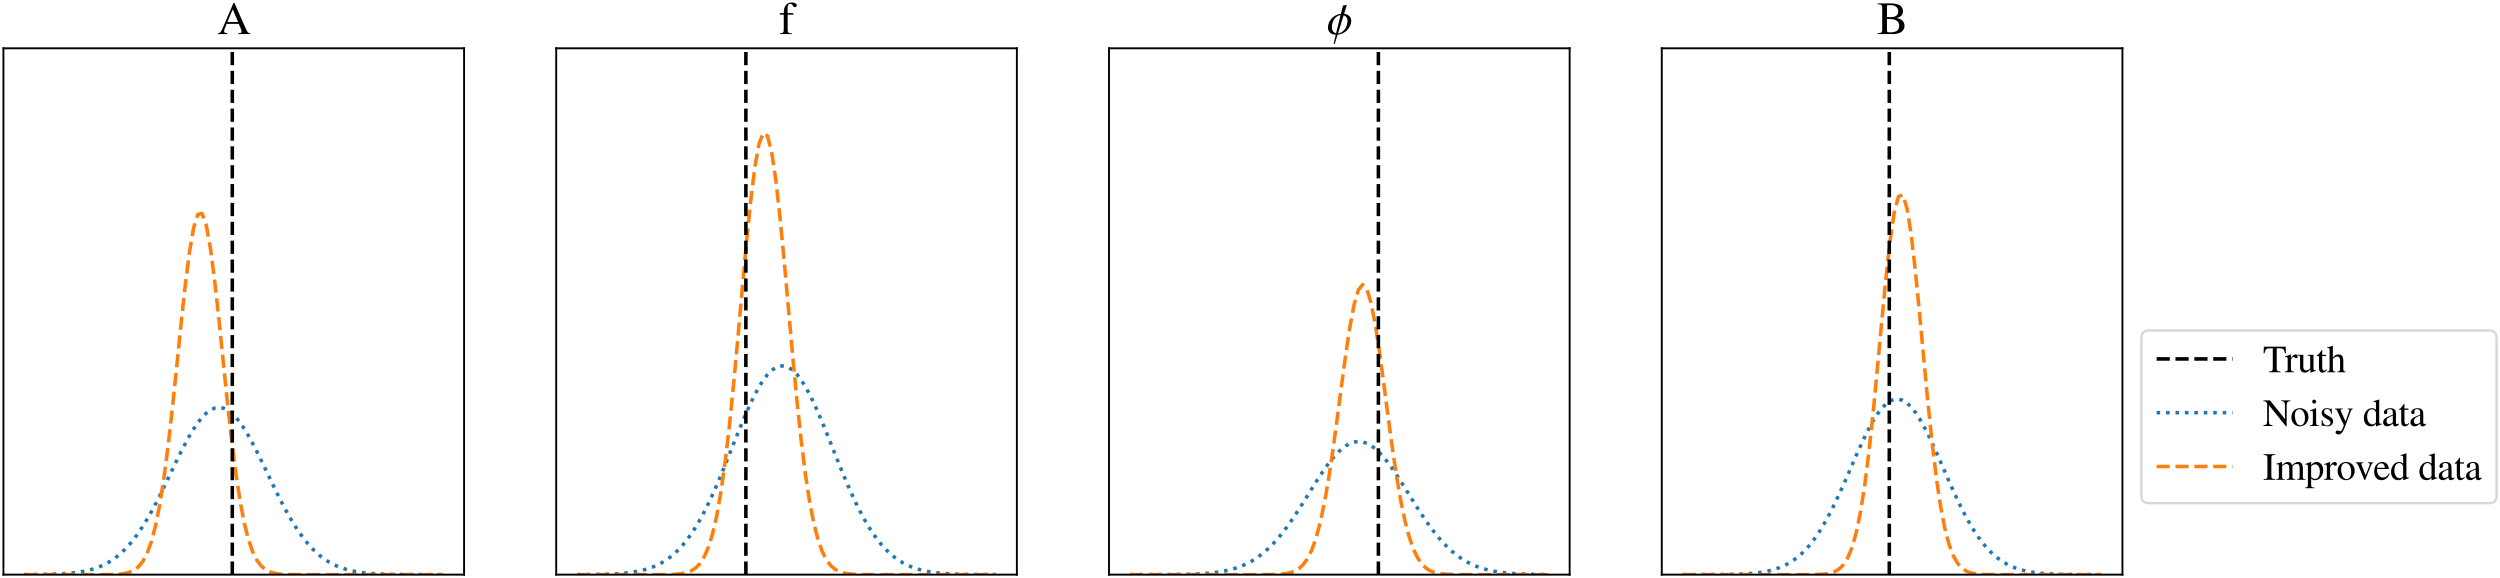 <?xml version="1.0" encoding="utf-8" standalone="no"?>
<!DOCTYPE svg PUBLIC "-//W3C//DTD SVG 1.1//EN"
  "http://www.w3.org/Graphics/SVG/1.1/DTD/svg11.dtd">
<svg xmlns:xlink="http://www.w3.org/1999/xlink" width="1053.319pt" height="243.552pt" viewBox="0 0 1053.319 243.552" xmlns="http://www.w3.org/2000/svg" version="1.1">
 <defs>
  <style type="text/css">*{stroke-linejoin: round; stroke-linecap: butt}</style>
 </defs>
 <g id="figure_1">
  <g id="patch_1">
   <path d="M 0 243.552 
L 1053.319 243.552 
L 1053.319 0 
L 0 0 
z
" style="fill: #ffffff"/>
  </g>
  <g id="axes_1">
   <g id="patch_2">
    <path d="M 1.44 242.112 
L 195.527 242.112 
L 195.527 20.352 
L 1.44 20.352 
z
" style="fill: #ffffff"/>
   </g>
   <g id="matplotlib.axis_1">
    <g id="xtick_1">
     <g id="line2d_1"/>
    </g>
    <g id="xtick_2">
     <g id="line2d_2"/>
    </g>
    <g id="xtick_3">
     <g id="line2d_3"/>
    </g>
   </g>
   <g id="matplotlib.axis_2">
    <g id="ytick_1">
     <g id="line2d_4"/>
    </g>
    <g id="ytick_2">
     <g id="line2d_5"/>
    </g>
    <g id="ytick_3">
     <g id="line2d_6"/>
    </g>
    <g id="ytick_4">
     <g id="line2d_7"/>
    </g>
   </g>
   <g id="line2d_8">
    <path d="M 10.262 242.09 
L 12.044 242.081 
L 13.827 242.069 
L 15.609 242.052 
L 17.391 242.029 
L 19.173 241.998 
L 20.956 241.957 
L 22.738 241.902 
L 24.52 241.831 
L 26.302 241.738 
L 28.085 241.617 
L 29.867 241.463 
L 31.649 241.267 
L 33.431 241.02 
L 35.214 240.712 
L 36.996 240.331 
L 38.778 239.863 
L 40.56 239.293 
L 42.343 238.607 
L 44.125 237.786 
L 45.907 236.814 
L 47.689 235.673 
L 49.472 234.345 
L 51.254 232.815 
L 53.036 231.069 
L 54.818 229.094 
L 56.601 226.884 
L 58.383 224.433 
L 60.165 221.744 
L 61.947 218.826 
L 63.73 215.692 
L 65.512 212.364 
L 67.294 208.872 
L 69.076 205.254 
L 70.859 201.552 
L 72.641 197.819 
L 74.423 194.111 
L 76.205 190.488 
L 77.988 187.016 
L 79.77 183.757 
L 81.552 180.776 
L 83.334 178.134 
L 85.117 175.887 
L 86.899 174.083 
L 88.681 172.762 
L 90.463 171.954 
L 92.246 171.677 
L 94.028 171.937 
L 95.81 172.729 
L 97.592 174.035 
L 99.375 175.825 
L 101.157 178.059 
L 102.939 180.69 
L 104.721 183.661 
L 106.504 186.912 
L 108.286 190.38 
L 110.068 193.998 
L 111.85 197.705 
L 113.633 201.438 
L 115.415 205.141 
L 117.197 208.763 
L 118.979 212.259 
L 120.762 215.592 
L 122.544 218.733 
L 124.326 221.659 
L 126.108 224.354 
L 127.891 226.812 
L 129.673 229.03 
L 131.455 231.012 
L 133.237 232.765 
L 135.02 234.301 
L 136.802 235.635 
L 138.584 236.782 
L 140.366 237.759 
L 142.149 238.584 
L 143.931 239.274 
L 145.713 239.847 
L 147.495 240.318 
L 149.278 240.701 
L 151.06 241.012 
L 152.842 241.26 
L 154.624 241.457 
L 156.407 241.613 
L 158.189 241.734 
L 159.971 241.828 
L 161.753 241.9 
L 163.536 241.955 
L 165.318 241.997 
L 167.1 242.028 
L 168.882 242.051 
L 170.665 242.068 
L 172.447 242.081 
L 174.229 242.09 
L 176.011 242.096 
L 177.794 242.101 
L 179.576 242.104 
L 181.358 242.107 
L 183.14 242.108 
L 184.923 242.109 
L 186.705 242.11 
" clip-path="url(#p9876e00083)" style="fill: none; stroke-dasharray: 1.5,2.475; stroke-dashoffset: 0; stroke: #1f77b4; stroke-width: 1.5"/>
   </g>
   <g id="line2d_9">
    <path d="M 10.262 242.112 
L 12.044 242.112 
L 13.827 242.112 
L 15.609 242.112 
L 17.391 242.112 
L 19.173 242.112 
L 20.956 242.112 
L 22.738 242.112 
L 24.52 242.112 
L 26.302 242.112 
L 28.085 242.112 
L 29.867 242.112 
L 31.649 242.112 
L 33.431 242.111 
L 35.214 242.111 
L 36.996 242.111 
L 38.778 242.11 
L 40.56 242.109 
L 42.343 242.105 
L 44.125 242.095 
L 45.907 242.076 
L 47.689 242.035 
L 49.472 241.955 
L 51.254 241.801 
L 53.036 241.517 
L 54.818 241.014 
L 56.601 240.156 
L 58.383 238.75 
L 60.165 236.538 
L 61.947 233.197 
L 63.73 228.355 
L 65.512 221.634 
L 67.294 212.703 
L 69.076 201.368 
L 70.859 187.655 
L 72.641 171.895 
L 74.423 154.769 
L 76.205 137.299 
L 77.988 120.773 
L 79.77 106.597 
L 81.552 96.106 
L 83.334 90.352 
L 85.117 89.937 
L 86.899 94.905 
L 88.681 104.736 
L 90.463 118.433 
L 92.246 134.693 
L 94.028 152.107 
L 95.81 169.359 
L 97.592 185.38 
L 99.375 199.433 
L 101.157 211.138 
L 102.939 220.426 
L 104.721 227.464 
L 106.504 232.567 
L 108.286 236.112 
L 110.068 238.473 
L 111.85 239.983 
L 113.633 240.91 
L 115.415 241.457 
L 117.197 241.768 
L 118.979 241.937 
L 120.762 242.026 
L 122.544 242.071 
L 124.326 242.093 
L 126.108 242.104 
L 127.891 242.108 
L 129.673 242.11 
L 131.455 242.111 
L 133.237 242.111 
L 135.02 242.111 
L 136.802 242.112 
L 138.584 242.112 
L 140.366 242.112 
L 142.149 242.112 
L 143.931 242.112 
L 145.713 242.112 
L 147.495 242.112 
L 149.278 242.112 
L 151.06 242.112 
L 152.842 242.112 
L 154.624 242.112 
L 156.407 242.112 
L 158.189 242.112 
L 159.971 242.112 
L 161.753 242.112 
L 163.536 242.112 
L 165.318 242.112 
L 167.1 242.112 
L 168.882 242.112 
L 170.665 242.112 
L 172.447 242.112 
L 174.229 242.112 
L 176.011 242.112 
L 177.794 242.112 
L 179.576 242.112 
L 181.358 242.112 
L 183.14 242.112 
L 184.923 242.112 
L 186.705 242.112 
" clip-path="url(#p9876e00083)" style="fill: none; stroke-dasharray: 5.55,2.4; stroke-dashoffset: 0; stroke: #ff7f0e; stroke-width: 1.5"/>
   </g>
   <g id="line2d_10">
    <path d="M 10.262 242.112 
L 12.044 242.112 
L 13.827 242.112 
L 15.609 242.112 
L 17.391 242.112 
L 19.173 242.112 
L 20.956 242.112 
L 22.738 242.112 
L 24.52 242.112 
L 26.302 242.112 
L 28.085 242.112 
L 29.867 242.112 
L 31.649 242.112 
L 33.431 242.112 
L 35.214 242.112 
L 36.996 242.112 
L 38.778 242.112 
L 40.56 242.112 
L 42.343 242.112 
L 44.125 242.112 
L 45.907 242.112 
L 47.689 242.112 
L 49.472 242.112 
L 51.254 242.112 
L 53.036 242.112 
L 54.818 242.112 
L 56.601 242.111 
L 58.383 242.111 
L 60.165 242.109 
L 61.947 242.104 
L 63.73 242.087 
L 65.512 242.038 
L 67.294 241.908 
L 69.076 241.589 
L 70.859 240.858 
L 72.641 239.304 
L 74.423 236.242 
L 76.205 230.658 
L 77.988 221.251 
L 79.77 206.648 
L 81.552 185.839 
L 83.334 158.768 
L 85.117 126.896 
L 86.899 93.446 
L 88.681 63.061 
L 90.463 40.83 
L 92.246 30.912 
L 94.028 35.265 
L 95.81 53.023 
L 97.592 80.77 
L 99.375 113.616 
L 101.157 146.591 
L 102.939 175.834 
L 104.721 199.188 
L 106.504 216.164 
L 108.286 227.471 
L 110.068 234.401 
L 111.85 238.321 
L 113.633 240.373 
L 115.415 241.367 
L 117.197 241.814 
L 118.979 242 
L 120.762 242.073 
L 122.544 242.099 
L 124.326 242.108 
L 126.108 242.11 
L 127.891 242.111 
L 129.673 242.111 
L 131.455 242.112 
L 133.237 242.112 
L 135.02 242.112 
L 136.802 242.112 
L 138.584 242.112 
L 140.366 242.112 
L 142.149 242.112 
L 143.931 242.112 
L 145.713 242.112 
L 147.495 242.112 
L 149.278 242.112 
L 151.06 242.112 
L 152.842 242.112 
L 154.624 242.112 
L 156.407 242.112 
L 158.189 242.112 
L 159.971 242.112 
L 161.753 242.112 
L 163.536 242.112 
L 165.318 242.112 
L 167.1 242.112 
L 168.882 242.112 
L 170.665 242.112 
L 172.447 242.112 
L 174.229 242.112 
L 176.011 242.112 
L 177.794 242.112 
L 179.576 242.112 
L 181.358 242.112 
L 183.14 242.112 
L 184.923 242.112 
L 186.705 242.112 
" clip-path="url(#p9876e00083)" style="fill: none"/>
   </g>
   <g id="line2d_11">
    <path d="M 97.87 242.112 
L 97.87 20.352 
" clip-path="url(#p9876e00083)" style="fill: none; stroke-dasharray: 5.55,2.4; stroke-dashoffset: 0; stroke: #000000; stroke-width: 1.5"/>
   </g>
   <g id="patch_3">
    <path d="M 1.44 242.112 
L 1.44 20.352 
" style="fill: none; stroke: #000000; stroke-width: 0.8; stroke-linejoin: miter; stroke-linecap: square"/>
   </g>
   <g id="patch_4">
    <path d="M 195.527 242.112 
L 195.527 20.352 
" style="fill: none; stroke: #000000; stroke-width: 0.8; stroke-linejoin: miter; stroke-linecap: square"/>
   </g>
   <g id="patch_5">
    <path d="M 1.44 242.112 
L 195.527 242.112 
" style="fill: none; stroke: #000000; stroke-width: 0.8; stroke-linejoin: miter; stroke-linecap: square"/>
   </g>
   <g id="patch_6">
    <path d="M 1.44 20.352 
L 195.527 20.352 
" style="fill: none; stroke: #000000; stroke-width: 0.8; stroke-linejoin: miter; stroke-linecap: square"/>
   </g>
   <g id="text_1">
    <!-- A -->
    <g transform="translate(91.578 14.352) scale(0.192 -0.192)">
     <defs>
      <path id="NimbusRomNo9L-Regu-41" d="M 4518 121 
C 4230 141 4166 205 3942 686 
L 2349 4288 
L 2221 4288 
L 890 1187 
C 480 238 403 134 96 121 
L 96 0 
L 1363 0 
L 1363 121 
C 1056 121 928 205 928 387 
C 928 465 947 556 979 641 
L 1274 1401 
L 2950 1401 
L 3213 777 
C 3290 602 3334 433 3334 342 
C 3334 179 3226 128 2886 121 
L 2886 0 
L 4518 0 
L 4518 121 
z
M 1382 1664 
L 2118 3392 
L 2861 1664 
L 1382 1664 
z
" transform="scale(0.016)"/>
     </defs>
     <use xlink:href="#NimbusRomNo9L-Regu-41" transform="scale(0.996)"/>
    </g>
   </g>
  </g>
  <g id="axes_2">
   <g id="patch_7">
    <path d="M 234.344 242.112 
L 428.431 242.112 
L 428.431 20.352 
L 234.344 20.352 
z
" style="fill: #ffffff"/>
   </g>
   <g id="matplotlib.axis_3">
    <g id="xtick_4">
     <g id="line2d_12"/>
    </g>
    <g id="xtick_5">
     <g id="line2d_13"/>
    </g>
   </g>
   <g id="matplotlib.axis_4">
    <g id="ytick_5">
     <g id="line2d_14"/>
    </g>
    <g id="ytick_6">
     <g id="line2d_15"/>
    </g>
    <g id="ytick_7">
     <g id="line2d_16"/>
    </g>
    <g id="ytick_8">
     <g id="line2d_17"/>
    </g>
    <g id="ytick_9">
     <g id="line2d_18"/>
    </g>
   </g>
   <g id="line2d_19">
    <path d="M 243.166 242.09 
L 244.949 242.081 
L 246.731 242.069 
L 248.513 242.053 
L 250.295 242.031 
L 252.078 242.001 
L 253.86 241.962 
L 255.642 241.91 
L 257.424 241.842 
L 259.207 241.755 
L 260.989 241.641 
L 262.771 241.497 
L 264.553 241.313 
L 266.336 241.082 
L 268.118 240.794 
L 269.9 240.436 
L 271.682 239.996 
L 273.465 239.46 
L 275.247 238.811 
L 277.029 238.032 
L 278.811 237.105 
L 280.594 236.011 
L 282.376 234.73 
L 284.158 233.242 
L 285.94 231.53 
L 287.723 229.576 
L 289.505 227.366 
L 291.287 224.888 
L 293.069 222.135 
L 294.852 219.106 
L 296.634 215.804 
L 298.416 212.239 
L 300.198 208.43 
L 301.981 204.402 
L 303.763 200.19 
L 305.545 195.836 
L 307.327 191.389 
L 309.11 186.905 
L 310.892 182.449 
L 312.674 178.086 
L 314.456 173.888 
L 316.239 169.926 
L 318.021 166.272 
L 319.803 162.993 
L 321.585 160.154 
L 323.368 157.81 
L 325.15 156.01 
L 326.932 154.79 
L 328.714 154.176 
L 330.497 154.181 
L 332.279 154.805 
L 334.061 156.034 
L 335.843 157.843 
L 337.626 160.195 
L 339.408 163.042 
L 341.19 166.327 
L 342.972 169.987 
L 344.755 173.953 
L 346.537 178.154 
L 348.319 182.519 
L 350.101 186.977 
L 351.884 191.46 
L 353.666 195.906 
L 355.448 200.258 
L 357.23 204.468 
L 359.013 208.492 
L 360.795 212.297 
L 362.577 215.858 
L 364.359 219.156 
L 366.142 222.181 
L 367.924 224.93 
L 369.706 227.403 
L 371.488 229.609 
L 373.271 231.559 
L 375.053 233.268 
L 376.835 234.752 
L 378.617 236.03 
L 380.4 237.121 
L 382.182 238.046 
L 383.964 238.822 
L 385.746 239.469 
L 387.529 240.004 
L 389.311 240.442 
L 391.093 240.799 
L 392.875 241.086 
L 394.658 241.316 
L 396.44 241.499 
L 398.222 241.643 
L 400.004 241.756 
L 401.787 241.844 
L 403.569 241.911 
L 405.351 241.963 
L 407.133 242.002 
L 408.916 242.031 
L 410.698 242.053 
L 412.48 242.069 
L 414.262 242.081 
L 416.045 242.09 
L 417.827 242.096 
L 419.609 242.101 
" clip-path="url(#p7fdda9a8d9)" style="fill: none; stroke-dasharray: 1.5,2.475; stroke-dashoffset: 0; stroke: #1f77b4; stroke-width: 1.5"/>
   </g>
   <g id="line2d_20">
    <path d="M 243.166 242.112 
L 244.949 242.112 
L 246.731 242.112 
L 248.513 242.112 
L 250.295 242.112 
L 252.078 242.112 
L 253.86 242.112 
L 255.642 242.112 
L 257.424 242.112 
L 259.207 242.112 
L 260.989 242.112 
L 262.771 242.112 
L 264.553 242.112 
L 266.336 242.112 
L 268.118 242.111 
L 269.9 242.111 
L 271.682 242.111 
L 273.465 242.11 
L 275.247 242.108 
L 277.029 242.104 
L 278.811 242.095 
L 280.594 242.077 
L 282.376 242.04 
L 284.158 241.968 
L 285.94 241.835 
L 287.723 241.594 
L 289.505 241.174 
L 291.287 240.465 
L 293.069 239.31 
L 294.852 237.494 
L 296.634 234.738 
L 298.416 230.704 
L 300.198 225.013 
L 301.981 217.282 
L 303.763 207.178 
L 305.545 194.496 
L 307.327 179.231 
L 309.11 161.66 
L 310.892 142.386 
L 312.674 122.347 
L 314.456 102.763 
L 316.239 85.029 
L 318.021 70.556 
L 319.803 60.587 
L 321.585 56.024 
L 323.368 57.29 
L 325.15 64.268 
L 326.932 76.314 
L 328.714 92.361 
L 330.497 111.069 
L 332.279 131.014 
L 334.061 150.857 
L 335.843 169.492 
L 337.626 186.123 
L 339.408 200.289 
L 341.19 211.845 
L 342.972 220.89 
L 344.755 227.696 
L 346.537 232.624 
L 348.319 236.062 
L 350.101 238.375 
L 351.884 239.875 
L 353.666 240.815 
L 355.448 241.383 
L 357.23 241.715 
L 359.013 241.902 
L 360.795 242.005 
L 362.577 242.059 
L 364.359 242.086 
L 366.142 242.1 
L 367.924 242.106 
L 369.706 242.109 
L 371.488 242.111 
L 373.271 242.111 
L 375.053 242.111 
L 376.835 242.111 
L 378.617 242.112 
L 380.4 242.112 
L 382.182 242.112 
L 383.964 242.112 
L 385.746 242.112 
L 387.529 242.112 
L 389.311 242.112 
L 391.093 242.112 
L 392.875 242.112 
L 394.658 242.112 
L 396.44 242.112 
L 398.222 242.112 
L 400.004 242.112 
L 401.787 242.112 
L 403.569 242.112 
L 405.351 242.112 
L 407.133 242.112 
L 408.916 242.112 
L 410.698 242.112 
L 412.48 242.112 
L 414.262 242.112 
L 416.045 242.112 
L 417.827 242.112 
L 419.609 242.112 
" clip-path="url(#p7fdda9a8d9)" style="fill: none; stroke-dasharray: 5.55,2.4; stroke-dashoffset: 0; stroke: #ff7f0e; stroke-width: 1.5"/>
   </g>
   <g id="line2d_21">
    <path d="M 243.166 242.112 
L 244.949 242.112 
L 246.731 242.112 
L 248.513 242.112 
L 250.295 242.112 
L 252.078 242.112 
L 253.86 242.112 
L 255.642 242.112 
L 257.424 242.112 
L 259.207 242.112 
L 260.989 242.112 
L 262.771 242.112 
L 264.553 242.112 
L 266.336 242.112 
L 268.118 242.111 
L 269.9 242.111 
L 271.682 242.111 
L 273.465 242.11 
L 275.247 242.107 
L 277.029 242.1 
L 278.811 242.085 
L 280.594 242.05 
L 282.376 241.975 
L 284.158 241.822 
L 285.94 241.521 
L 287.723 240.957 
L 289.505 239.942 
L 291.287 238.198 
L 293.069 235.334 
L 294.852 230.84 
L 296.634 224.115 
L 298.416 214.523 
L 300.198 201.503 
L 301.981 184.722 
L 303.763 164.239 
L 305.545 140.655 
L 307.327 115.198 
L 309.11 89.681 
L 310.892 66.33 
L 312.674 47.482 
L 314.456 35.201 
L 316.239 30.912 
L 318.021 35.126 
L 319.803 47.341 
L 321.585 66.139 
L 323.368 89.46 
L 325.15 114.969 
L 326.932 140.435 
L 328.714 164.041 
L 330.497 184.556 
L 332.279 201.371 
L 334.061 214.423 
L 335.843 224.043 
L 337.626 230.791 
L 339.408 235.302 
L 341.19 238.178 
L 342.972 239.93 
L 344.755 240.95 
L 346.537 241.518 
L 348.319 241.82 
L 350.101 241.974 
L 351.884 242.049 
L 353.666 242.085 
L 355.448 242.1 
L 357.23 242.107 
L 359.013 242.11 
L 360.795 242.111 
L 362.577 242.111 
L 364.359 242.111 
L 366.142 242.112 
L 367.924 242.112 
L 369.706 242.112 
L 371.488 242.112 
L 373.271 242.112 
L 375.053 242.112 
L 376.835 242.112 
L 378.617 242.112 
L 380.4 242.112 
L 382.182 242.112 
L 383.964 242.112 
L 385.746 242.112 
L 387.529 242.112 
L 389.311 242.112 
L 391.093 242.112 
L 392.875 242.112 
L 394.658 242.112 
L 396.44 242.112 
L 398.222 242.112 
L 400.004 242.112 
L 401.787 242.112 
L 403.569 242.112 
L 405.351 242.112 
L 407.133 242.112 
L 408.916 242.112 
L 410.698 242.112 
L 412.48 242.112 
L 414.262 242.112 
L 416.045 242.112 
L 417.827 242.112 
L 419.609 242.112 
" clip-path="url(#p7fdda9a8d9)" style="fill: none"/>
   </g>
   <g id="line2d_22">
    <path d="M 314.258 242.112 
L 314.258 20.352 
" clip-path="url(#p7fdda9a8d9)" style="fill: none; stroke-dasharray: 5.55,2.4; stroke-dashoffset: 0; stroke: #000000; stroke-width: 1.5"/>
   </g>
   <g id="patch_8">
    <path d="M 234.344 242.112 
L 234.344 20.352 
" style="fill: none; stroke: #000000; stroke-width: 0.8; stroke-linejoin: miter; stroke-linecap: square"/>
   </g>
   <g id="patch_9">
    <path d="M 428.431 242.112 
L 428.431 20.352 
" style="fill: none; stroke: #000000; stroke-width: 0.8; stroke-linejoin: miter; stroke-linecap: square"/>
   </g>
   <g id="patch_10">
    <path d="M 234.344 242.112 
L 428.431 242.112 
" style="fill: none; stroke: #000000; stroke-width: 0.8; stroke-linejoin: miter; stroke-linecap: square"/>
   </g>
   <g id="patch_11">
    <path d="M 234.344 20.352 
L 428.431 20.352 
" style="fill: none; stroke: #000000; stroke-width: 0.8; stroke-linejoin: miter; stroke-linecap: square"/>
   </g>
   <g id="text_2">
    <!-- f -->
    <g transform="translate(328.203 14.352) scale(0.192 -0.192)">
     <defs>
      <path id="NimbusRomNo9L-Regu-66" d="M 1978 2880 
L 1190 2880 
L 1190 3611 
C 1190 3977 1312 4172 1555 4172 
C 1690 4172 1779 4109 1894 3926 
C 1997 3762 2074 3699 2182 3699 
C 2330 3699 2451 3813 2451 3958 
C 2451 4185 2170 4352 1786 4352 
C 1389 4352 1050 4179 883 3889 
C 717 3611 666 3384 659 2880 
L 134 2880 
L 134 2675 
L 659 2675 
L 659 665 
C 659 198 589 121 128 96 
L 128 0 
L 1792 0 
L 1792 96 
C 1267 115 1197 185 1197 665 
L 1197 2675 
L 1978 2675 
L 1978 2880 
z
" transform="scale(0.016)"/>
     </defs>
     <use xlink:href="#NimbusRomNo9L-Regu-66" transform="scale(0.996)"/>
    </g>
   </g>
  </g>
  <g id="axes_3">
   <g id="patch_12">
    <path d="M 467.249 242.112 
L 661.336 242.112 
L 661.336 20.352 
L 467.249 20.352 
z
" style="fill: #ffffff"/>
   </g>
   <g id="matplotlib.axis_5">
    <g id="xtick_6">
     <g id="line2d_23"/>
    </g>
    <g id="xtick_7">
     <g id="line2d_24"/>
    </g>
    <g id="xtick_8">
     <g id="line2d_25"/>
    </g>
   </g>
   <g id="matplotlib.axis_6">
    <g id="ytick_10">
     <g id="line2d_26"/>
    </g>
    <g id="ytick_11">
     <g id="line2d_27"/>
    </g>
    <g id="ytick_12">
     <g id="line2d_28"/>
    </g>
    <g id="ytick_13">
     <g id="line2d_29"/>
    </g>
   </g>
   <g id="line2d_30">
    <path d="M 476.071 242.11 
L 477.853 242.109 
L 479.635 242.108 
L 481.418 242.107 
L 483.2 242.104 
L 484.982 242.101 
L 486.764 242.097 
L 488.547 242.091 
L 490.329 242.083 
L 492.111 242.072 
L 493.893 242.057 
L 495.676 242.037 
L 497.458 242.011 
L 499.24 241.976 
L 501.022 241.93 
L 502.805 241.871 
L 504.587 241.795 
L 506.369 241.697 
L 508.151 241.573 
L 509.934 241.417 
L 511.716 241.223 
L 513.498 240.982 
L 515.28 240.686 
L 517.063 240.325 
L 518.845 239.889 
L 520.627 239.367 
L 522.409 238.745 
L 524.192 238.012 
L 525.974 237.156 
L 527.756 236.163 
L 529.538 235.021 
L 531.321 233.721 
L 533.103 232.253 
L 534.885 230.611 
L 536.667 228.791 
L 538.45 226.793 
L 540.232 224.621 
L 542.014 222.282 
L 543.796 219.791 
L 545.579 217.167 
L 547.361 214.431 
L 549.143 211.615 
L 550.925 208.752 
L 552.708 205.879 
L 554.49 203.04 
L 556.272 200.277 
L 558.054 197.639 
L 559.837 195.171 
L 561.619 192.918 
L 563.401 190.925 
L 565.183 189.23 
L 566.966 187.869 
L 568.748 186.868 
L 570.53 186.249 
L 572.312 186.026 
L 574.095 186.203 
L 575.877 186.776 
L 577.659 187.734 
L 579.441 189.055 
L 581.224 190.713 
L 583.006 192.674 
L 584.788 194.898 
L 586.57 197.344 
L 588.353 199.965 
L 590.135 202.715 
L 591.917 205.548 
L 593.699 208.419 
L 595.482 211.285 
L 597.264 214.109 
L 599.046 216.855 
L 600.828 219.494 
L 602.611 222.001 
L 604.393 224.358 
L 606.175 226.55 
L 607.957 228.569 
L 609.74 230.41 
L 611.522 232.072 
L 613.304 233.56 
L 615.086 234.879 
L 616.869 236.038 
L 618.651 237.048 
L 620.433 237.92 
L 622.215 238.666 
L 623.998 239.3 
L 625.78 239.834 
L 627.562 240.279 
L 629.344 240.648 
L 631.127 240.951 
L 632.909 241.197 
L 634.691 241.397 
L 636.473 241.557 
L 638.256 241.684 
L 640.038 241.784 
L 641.82 241.863 
L 643.602 241.924 
L 645.385 241.971 
L 647.167 242.007 
L 648.949 242.034 
L 650.731 242.055 
L 652.514 242.07 
" clip-path="url(#p7c9c91e2df)" style="fill: none; stroke-dasharray: 1.5,2.475; stroke-dashoffset: 0; stroke: #1f77b4; stroke-width: 1.5"/>
   </g>
   <g id="line2d_31">
    <path d="M 476.071 242.112 
L 477.853 242.112 
L 479.635 242.112 
L 481.418 242.112 
L 483.2 242.112 
L 484.982 242.112 
L 486.764 242.112 
L 488.547 242.112 
L 490.329 242.112 
L 492.111 242.112 
L 493.893 242.112 
L 495.676 242.112 
L 497.458 242.112 
L 499.24 242.112 
L 501.022 242.112 
L 502.805 242.112 
L 504.587 242.112 
L 506.369 242.112 
L 508.151 242.112 
L 509.934 242.112 
L 511.716 242.112 
L 513.498 242.112 
L 515.28 242.112 
L 517.063 242.112 
L 518.845 242.112 
L 520.627 242.112 
L 522.409 242.111 
L 524.192 242.111 
L 525.974 242.111 
L 527.756 242.11 
L 529.538 242.109 
L 531.321 242.105 
L 533.103 242.097 
L 534.885 242.079 
L 536.667 242.045 
L 538.45 241.978 
L 540.232 241.852 
L 542.014 241.624 
L 543.796 241.227 
L 545.579 240.562 
L 547.361 239.485 
L 549.143 237.81 
L 550.925 235.301 
L 552.708 231.687 
L 554.49 226.689 
L 556.272 220.055 
L 558.054 211.621 
L 559.837 201.366 
L 561.619 189.478 
L 563.401 176.39 
L 565.183 162.784 
L 566.966 149.554 
L 568.748 137.721 
L 570.53 128.301 
L 572.312 122.17 
L 574.095 119.924 
L 575.877 121.788 
L 577.659 127.575 
L 579.441 136.721 
L 581.224 148.37 
L 583.006 161.513 
L 584.788 175.124 
L 586.57 188.294 
L 588.353 200.316 
L 590.135 210.736 
L 591.917 219.343 
L 593.699 226.14 
L 595.482 231.282 
L 597.264 235.013 
L 599.046 237.614 
L 600.828 239.357 
L 602.611 240.481 
L 604.393 241.178 
L 606.175 241.595 
L 607.957 241.835 
L 609.74 241.969 
L 611.522 242.04 
L 613.304 242.077 
L 615.086 242.095 
L 616.869 242.104 
L 618.651 242.108 
L 620.433 242.11 
L 622.215 242.111 
L 623.998 242.111 
L 625.78 242.111 
L 627.562 242.112 
L 629.344 242.112 
L 631.127 242.112 
L 632.909 242.112 
L 634.691 242.112 
L 636.473 242.112 
L 638.256 242.112 
L 640.038 242.112 
L 641.82 242.112 
L 643.602 242.112 
L 645.385 242.112 
L 647.167 242.112 
L 648.949 242.112 
L 650.731 242.112 
L 652.514 242.112 
" clip-path="url(#p7c9c91e2df)" style="fill: none; stroke-dasharray: 5.55,2.4; stroke-dashoffset: 0; stroke: #ff7f0e; stroke-width: 1.5"/>
   </g>
   <g id="line2d_32">
    <path d="M 476.071 242.112 
L 477.853 242.112 
L 479.635 242.112 
L 481.418 242.112 
L 483.2 242.112 
L 484.982 242.112 
L 486.764 242.112 
L 488.547 242.112 
L 490.329 242.112 
L 492.111 242.112 
L 493.893 242.112 
L 495.676 242.112 
L 497.458 242.112 
L 499.24 242.112 
L 501.022 242.112 
L 502.805 242.112 
L 504.587 242.112 
L 506.369 242.112 
L 508.151 242.112 
L 509.934 242.112 
L 511.716 242.112 
L 513.498 242.112 
L 515.28 242.112 
L 517.063 242.112 
L 518.845 242.112 
L 520.627 242.112 
L 522.409 242.112 
L 524.192 242.112 
L 525.974 242.112 
L 527.756 242.112 
L 529.538 242.112 
L 531.321 242.112 
L 533.103 242.112 
L 534.885 242.112 
L 536.667 242.112 
L 538.45 242.112 
L 540.232 242.112 
L 542.014 242.112 
L 543.796 242.112 
L 545.579 242.112 
L 547.361 242.112 
L 549.143 242.111 
L 550.925 242.111 
L 552.708 242.107 
L 554.49 242.093 
L 556.272 242.04 
L 558.054 241.867 
L 559.837 241.353 
L 561.619 239.991 
L 563.401 236.764 
L 565.183 229.952 
L 566.966 217.178 
L 568.748 196.009 
L 570.53 165.243 
L 572.312 126.539 
L 574.095 85.419 
L 575.877 50.541 
L 577.659 30.912 
L 579.441 32.148 
L 581.224 53.885 
L 583.006 89.951 
L 584.788 131.192 
L 586.57 169.199 
L 588.353 198.892 
L 590.135 219.01 
L 591.917 230.976 
L 593.699 237.272 
L 595.482 240.215 
L 597.264 241.441 
L 599.046 241.898 
L 600.828 242.05 
L 602.611 242.096 
L 604.393 242.108 
L 606.175 242.111 
L 607.957 242.111 
L 609.74 242.112 
L 611.522 242.112 
L 613.304 242.112 
L 615.086 242.112 
L 616.869 242.112 
L 618.651 242.112 
L 620.433 242.112 
L 622.215 242.112 
L 623.998 242.112 
L 625.78 242.112 
L 627.562 242.112 
L 629.344 242.112 
L 631.127 242.112 
L 632.909 242.112 
L 634.691 242.112 
L 636.473 242.112 
L 638.256 242.112 
L 640.038 242.112 
L 641.82 242.112 
L 643.602 242.112 
L 645.385 242.112 
L 647.167 242.112 
L 648.949 242.112 
L 650.731 242.112 
L 652.514 242.112 
" clip-path="url(#p7c9c91e2df)" style="fill: none"/>
   </g>
   <g id="line2d_33">
    <path d="M 580.75 242.112 
L 580.75 20.352 
" clip-path="url(#p7c9c91e2df)" style="fill: none; stroke-dasharray: 5.55,2.4; stroke-dashoffset: 0; stroke: #000000; stroke-width: 1.5"/>
   </g>
   <g id="patch_13">
    <path d="M 467.249 242.112 
L 467.249 20.352 
" style="fill: none; stroke: #000000; stroke-width: 0.8; stroke-linejoin: miter; stroke-linecap: square"/>
   </g>
   <g id="patch_14">
    <path d="M 661.336 242.112 
L 661.336 20.352 
" style="fill: none; stroke: #000000; stroke-width: 0.8; stroke-linejoin: miter; stroke-linecap: square"/>
   </g>
   <g id="patch_15">
    <path d="M 467.249 242.112 
L 661.336 242.112 
" style="fill: none; stroke: #000000; stroke-width: 0.8; stroke-linejoin: miter; stroke-linecap: square"/>
   </g>
   <g id="patch_16">
    <path d="M 467.249 20.352 
L 661.336 20.352 
" style="fill: none; stroke: #000000; stroke-width: 0.8; stroke-linejoin: miter; stroke-linecap: square"/>
   </g>
   <g id="text_3">
    <!-- $\phi$ -->
    <g transform="translate(559.032 14.352) scale(0.192 -0.192)">
     <defs>
      <path id="rtxmi-1e" d="M 3360 1843 
C 3360 2310 3021 2707 2381 2790 
L 2758 4013 
L 2227 3929 
L 1939 2784 
C 934 2681 154 1849 154 902 
C 154 428 410 -45 1229 -90 
L 928 -1344 
L 1088 -1344 
L 1485 -84 
C 2534 0 3360 896 3360 1843 
z
M 2848 1894 
C 2848 806 2170 147 1542 89 
L 2317 2592 
C 2758 2432 2848 2054 2848 1894 
z
M 1894 2611 
L 1274 102 
C 845 224 691 614 691 883 
C 691 1868 1229 2521 1894 2611 
z
" transform="scale(0.016)"/>
     </defs>
     <use xlink:href="#rtxmi-1e" transform="scale(0.996)"/>
    </g>
   </g>
  </g>
  <g id="axes_4">
   <g id="patch_17">
    <path d="M 700.153 242.112 
L 894.24 242.112 
L 894.24 20.352 
L 700.153 20.352 
z
" style="fill: #ffffff"/>
   </g>
   <g id="matplotlib.axis_7">
    <g id="xtick_9">
     <g id="line2d_34"/>
    </g>
    <g id="xtick_10">
     <g id="line2d_35"/>
    </g>
    <g id="xtick_11">
     <g id="line2d_36"/>
    </g>
   </g>
   <g id="matplotlib.axis_8">
    <g id="ytick_14">
     <g id="line2d_37"/>
    </g>
    <g id="ytick_15">
     <g id="line2d_38"/>
    </g>
    <g id="ytick_16">
     <g id="line2d_39"/>
    </g>
    <g id="ytick_17">
     <g id="line2d_40"/>
    </g>
    <g id="ytick_18">
     <g id="line2d_41"/>
    </g>
   </g>
   <g id="line2d_42">
    <path d="M 708.975 242.11 
L 710.757 242.109 
L 712.54 242.108 
L 714.322 242.106 
L 716.104 242.103 
L 717.886 242.099 
L 719.669 242.094 
L 721.451 242.086 
L 723.233 242.075 
L 725.015 242.059 
L 726.798 242.037 
L 728.58 242.008 
L 730.362 241.968 
L 732.144 241.914 
L 733.927 241.842 
L 735.709 241.746 
L 737.491 241.622 
L 739.273 241.46 
L 741.056 241.252 
L 742.838 240.987 
L 744.62 240.652 
L 746.402 240.234 
L 748.185 239.716 
L 749.967 239.081 
L 751.749 238.309 
L 753.531 237.381 
L 755.314 236.274 
L 757.096 234.969 
L 758.878 233.444 
L 760.66 231.682 
L 762.443 229.665 
L 764.225 227.382 
L 766.007 224.826 
L 767.789 221.994 
L 769.572 218.894 
L 771.354 215.538 
L 773.136 211.951 
L 774.918 208.164 
L 776.701 204.22 
L 778.483 200.169 
L 780.265 196.071 
L 782.047 191.994 
L 783.83 188.009 
L 785.612 184.193 
L 787.394 180.625 
L 789.176 177.379 
L 790.959 174.529 
L 792.741 172.14 
L 794.523 170.27 
L 796.305 168.963 
L 798.088 168.252 
L 799.87 168.155 
L 801.652 168.673 
L 803.434 169.795 
L 805.217 171.492 
L 806.999 173.723 
L 808.781 176.435 
L 810.563 179.563 
L 812.346 183.038 
L 814.128 186.785 
L 815.91 190.724 
L 817.692 194.781 
L 819.475 198.88 
L 821.257 202.952 
L 823.039 206.936 
L 824.821 210.777 
L 826.604 214.431 
L 828.386 217.863 
L 830.168 221.046 
L 831.95 223.963 
L 833.733 226.606 
L 835.515 228.975 
L 837.297 231.074 
L 839.079 232.915 
L 840.862 234.513 
L 842.644 235.885 
L 844.426 237.052 
L 846.208 238.035 
L 847.991 238.854 
L 849.773 239.53 
L 851.555 240.083 
L 853.337 240.53 
L 855.12 240.889 
L 856.902 241.175 
L 858.684 241.4 
L 860.466 241.575 
L 862.249 241.71 
L 864.031 241.814 
L 865.813 241.893 
L 867.595 241.952 
L 869.378 241.996 
L 871.16 242.029 
L 872.942 242.053 
L 874.724 242.07 
L 876.507 242.083 
L 878.289 242.092 
L 880.071 242.098 
L 881.853 242.102 
L 883.636 242.105 
L 885.418 242.107 
" clip-path="url(#pa3f1c43443)" style="fill: none; stroke-dasharray: 1.5,2.475; stroke-dashoffset: 0; stroke: #1f77b4; stroke-width: 1.5"/>
   </g>
   <g id="line2d_43">
    <path d="M 708.975 242.112 
L 710.757 242.112 
L 712.54 242.112 
L 714.322 242.112 
L 716.104 242.112 
L 717.886 242.112 
L 719.669 242.112 
L 721.451 242.112 
L 723.233 242.112 
L 725.015 242.112 
L 726.798 242.112 
L 728.58 242.112 
L 730.362 242.112 
L 732.144 242.112 
L 733.927 242.112 
L 735.709 242.112 
L 737.491 242.112 
L 739.273 242.112 
L 741.056 242.112 
L 742.838 242.112 
L 744.62 242.112 
L 746.402 242.112 
L 748.185 242.112 
L 749.967 242.112 
L 751.749 242.112 
L 753.531 242.111 
L 755.314 242.111 
L 757.096 242.11 
L 758.878 242.109 
L 760.66 242.105 
L 762.443 242.095 
L 764.225 242.073 
L 766.007 242.028 
L 767.789 241.934 
L 769.572 241.749 
L 771.354 241.402 
L 773.136 240.775 
L 774.918 239.691 
L 776.701 237.897 
L 778.483 235.056 
L 780.265 230.756 
L 782.047 224.54 
L 783.83 215.968 
L 785.612 204.714 
L 787.394 190.676 
L 789.176 174.096 
L 790.959 155.637 
L 792.741 136.405 
L 794.523 117.877 
L 796.305 101.727 
L 798.088 89.592 
L 799.87 82.794 
L 801.652 82.106 
L 803.434 87.608 
L 805.217 98.671 
L 806.999 114.073 
L 808.781 132.226 
L 810.563 151.44 
L 812.346 170.178 
L 814.128 187.242 
L 815.91 201.872 
L 817.692 213.738 
L 819.475 222.876 
L 821.257 229.574 
L 823.039 234.254 
L 824.821 237.377 
L 826.604 239.369 
L 828.386 240.584 
L 830.168 241.293 
L 831.95 241.69 
L 833.733 241.903 
L 835.515 242.012 
L 837.297 242.066 
L 839.079 242.092 
L 840.862 242.103 
L 842.644 242.108 
L 844.426 242.11 
L 846.208 242.111 
L 847.991 242.111 
L 849.773 242.111 
L 851.555 242.112 
L 853.337 242.112 
L 855.12 242.112 
L 856.902 242.112 
L 858.684 242.112 
L 860.466 242.112 
L 862.249 242.112 
L 864.031 242.112 
L 865.813 242.112 
L 867.595 242.112 
L 869.378 242.112 
L 871.16 242.112 
L 872.942 242.112 
L 874.724 242.112 
L 876.507 242.112 
L 878.289 242.112 
L 880.071 242.112 
L 881.853 242.112 
L 883.636 242.112 
L 885.418 242.112 
" clip-path="url(#pa3f1c43443)" style="fill: none; stroke-dasharray: 5.55,2.4; stroke-dashoffset: 0; stroke: #ff7f0e; stroke-width: 1.5"/>
   </g>
   <g id="line2d_44">
    <path d="M 708.975 242.112 
L 710.757 242.112 
L 712.54 242.112 
L 714.322 242.112 
L 716.104 242.112 
L 717.886 242.112 
L 719.669 242.112 
L 721.451 242.112 
L 723.233 242.112 
L 725.015 242.112 
L 726.798 242.112 
L 728.58 242.112 
L 730.362 242.112 
L 732.144 242.112 
L 733.927 242.112 
L 735.709 242.112 
L 737.491 242.112 
L 739.273 242.112 
L 741.056 242.112 
L 742.838 242.112 
L 744.62 242.112 
L 746.402 242.112 
L 748.185 242.112 
L 749.967 242.112 
L 751.749 242.112 
L 753.531 242.112 
L 755.314 242.112 
L 757.096 242.112 
L 758.878 242.112 
L 760.66 242.112 
L 762.443 242.112 
L 764.225 242.111 
L 766.007 242.111 
L 767.789 242.11 
L 769.572 242.106 
L 771.354 242.095 
L 773.136 242.061 
L 774.918 241.968 
L 776.701 241.734 
L 778.483 241.182 
L 780.265 239.977 
L 782.047 237.535 
L 783.83 232.955 
L 785.612 225.013 
L 787.394 212.312 
L 789.176 193.642 
L 790.959 168.536 
L 792.741 137.874 
L 794.523 104.287 
L 796.305 72.035 
L 798.088 46.237 
L 799.87 31.575 
L 801.652 30.912 
L 803.434 44.38 
L 805.217 69.339 
L 806.999 101.219 
L 808.781 134.881 
L 810.563 165.945 
L 812.346 191.619 
L 814.128 210.872 
L 815.91 224.073 
L 817.692 232.391 
L 819.475 237.222 
L 821.257 239.817 
L 823.039 241.106 
L 824.821 241.701 
L 826.604 241.955 
L 828.386 242.056 
L 830.168 242.093 
L 831.95 242.106 
L 833.733 242.11 
L 835.515 242.111 
L 837.297 242.111 
L 839.079 242.112 
L 840.862 242.112 
L 842.644 242.112 
L 844.426 242.112 
L 846.208 242.112 
L 847.991 242.112 
L 849.773 242.112 
L 851.555 242.112 
L 853.337 242.112 
L 855.12 242.112 
L 856.902 242.112 
L 858.684 242.112 
L 860.466 242.112 
L 862.249 242.112 
L 864.031 242.112 
L 865.813 242.112 
L 867.595 242.112 
L 869.378 242.112 
L 871.16 242.112 
L 872.942 242.112 
L 874.724 242.112 
L 876.507 242.112 
L 878.289 242.112 
L 880.071 242.112 
L 881.853 242.112 
L 883.636 242.112 
L 885.418 242.112 
" clip-path="url(#pa3f1c43443)" style="fill: none"/>
   </g>
   <g id="line2d_45">
    <path d="M 796.012 242.112 
L 796.012 20.352 
" clip-path="url(#pa3f1c43443)" style="fill: none; stroke-dasharray: 5.55,2.4; stroke-dashoffset: 0; stroke: #000000; stroke-width: 1.5"/>
   </g>
   <g id="patch_18">
    <path d="M 700.153 242.112 
L 700.153 20.352 
" style="fill: none; stroke: #000000; stroke-width: 0.8; stroke-linejoin: miter; stroke-linecap: square"/>
   </g>
   <g id="patch_19">
    <path d="M 894.24 242.112 
L 894.24 20.352 
" style="fill: none; stroke: #000000; stroke-width: 0.8; stroke-linejoin: miter; stroke-linecap: square"/>
   </g>
   <g id="patch_20">
    <path d="M 700.153 242.112 
L 894.24 242.112 
" style="fill: none; stroke: #000000; stroke-width: 0.8; stroke-linejoin: miter; stroke-linecap: square"/>
   </g>
   <g id="patch_21">
    <path d="M 700.153 20.352 
L 894.24 20.352 
" style="fill: none; stroke: #000000; stroke-width: 0.8; stroke-linejoin: miter; stroke-linecap: square"/>
   </g>
   <g id="text_4">
    <!-- B -->
    <g transform="translate(790.817 14.352) scale(0.192 -0.192)">
     <defs>
      <path id="NimbusRomNo9L-Regu-42" d="M 109 4224 
L 109 4102 
C 646 4070 723 4000 723 3528 
L 723 695 
C 723 223 640 140 109 121 
L 109 0 
L 2246 0 
C 2746 0 3200 134 3437 351 
C 3667 555 3795 842 3795 1148 
C 3795 1429 3680 1684 3482 1869 
C 3290 2041 3117 2118 2701 2220 
C 3034 2303 3168 2367 3322 2500 
C 3482 2641 3578 2877 3578 3138 
C 3578 3853 3008 4224 1901 4224 
L 109 4224 
z
M 1376 2080 
C 1997 2080 2291 2048 2522 1952 
C 2886 1799 3059 1544 3059 1142 
C 3059 798 2925 549 2669 402 
C 2464 287 2202 236 1779 236 
C 1466 236 1376 294 1376 498 
L 1376 2080 
z
M 1376 2335 
L 1376 3795 
C 1376 3929 1421 3987 1517 3987 
L 1798 3987 
C 2534 3987 2925 3680 2925 3113 
C 2925 2615 2586 2335 1984 2335 
L 1376 2335 
z
" transform="scale(0.016)"/>
     </defs>
     <use xlink:href="#NimbusRomNo9L-Regu-42" transform="scale(0.996)"/>
    </g>
   </g>
   <g id="legend_1">
    <g id="patch_22">
     <path d="M 905.44 211.993 
L 1048.679 211.993 
Q 1051.879 211.993 1051.879 208.793 
L 1051.879 142.432 
Q 1051.879 139.232 1048.679 139.232 
L 905.44 139.232 
Q 902.24 139.232 902.24 142.432 
L 902.24 208.793 
Q 902.24 211.993 905.44 211.993 
z
" style="fill: #ffffff; opacity: 0.8; stroke: #cccccc; stroke-linejoin: miter"/>
    </g>
    <g id="line2d_46">
     <path d="M 908.64 151.232 
L 924.64 151.232 
L 940.64 151.232 
" style="fill: none; stroke-dasharray: 5.55,2.4; stroke-dashoffset: 0; stroke: #000000; stroke-width: 1.5"/>
    </g>
    <g id="text_5">
     <!-- Truth -->
     <g transform="translate(953.44 156.832) scale(0.16 -0.16)">
      <defs>
       <path id="NimbusRomNo9L-Regu-54" d="M 1626 3955 
L 1626 765 
C 1626 223 1555 153 1024 121 
L 1024 0 
L 2893 0 
L 2893 121 
C 2368 147 2278 230 2278 695 
L 2278 3955 
L 2624 3955 
C 3354 3955 3494 3840 3642 3138 
L 3795 3138 
L 3757 4224 
L 147 4224 
L 109 3138 
L 262 3138 
C 416 3834 563 3955 1280 3955 
L 1626 3955 
z
" transform="scale(0.016)"/>
       <path id="NimbusRomNo9L-Regu-72" d="M 45 2496 
C 134 2515 192 2521 269 2521 
C 429 2521 486 2419 486 2137 
L 486 537 
C 486 217 442 172 32 96 
L 32 0 
L 1568 0 
L 1568 96 
C 1133 115 1024 211 1024 576 
L 1024 2016 
C 1024 2220 1299 2540 1472 2540 
C 1510 2540 1568 2508 1638 2444 
C 1741 2355 1811 2316 1894 2316 
C 2048 2316 2144 2425 2144 2604 
C 2144 2815 2010 2944 1792 2944 
C 1523 2944 1338 2796 1024 2342 
L 1024 2931 
L 992 2944 
C 653 2803 422 2720 45 2598 
L 45 2496 
z
" transform="scale(0.016)"/>
       <path id="NimbusRomNo9L-Regu-75" d="M 3066 319 
L 3034 319 
C 2739 319 2669 390 2669 684 
L 2669 2880 
L 1658 2880 
L 1658 2771 
C 2054 2752 2131 2688 2131 2368 
L 2131 864 
C 2131 684 2099 595 2010 524 
C 1837 384 1638 307 1446 307 
C 1197 307 992 524 992 793 
L 992 2880 
L 58 2880 
L 58 2790 
C 365 2771 454 2675 454 2380 
L 454 768 
C 454 262 762 -64 1229 -64 
C 1466 -64 1715 38 1888 211 
L 2163 486 
L 2163 -45 
L 2189 -64 
C 2509 64 2739 134 3066 224 
L 3066 319 
z
" transform="scale(0.016)"/>
       <path id="NimbusRomNo9L-Regu-74" d="M 1632 2880 
L 986 2880 
L 986 3622 
C 986 3686 979 3705 941 3705 
C 896 3648 858 3590 813 3526 
C 570 3174 294 2867 192 2841 
C 122 2796 83 2751 83 2719 
C 83 2700 90 2687 109 2675 
L 448 2675 
L 448 748 
C 448 211 640 -64 1018 -64 
C 1331 -64 1574 89 1786 422 
L 1702 492 
C 1568 332 1459 268 1318 268 
C 1082 268 986 441 986 844 
L 986 2675 
L 1632 2675 
L 1632 2880 
z
" transform="scale(0.016)"/>
       <path id="NimbusRomNo9L-Regu-68" d="M 1005 2195 
C 1274 2489 1466 2598 1715 2598 
C 2035 2598 2195 2368 2195 1920 
L 2195 652 
C 2195 217 2131 134 1760 96 
L 1760 0 
L 3117 0 
L 3117 96 
C 2771 160 2733 211 2733 652 
L 2733 1926 
C 2733 2598 2464 2944 1946 2944 
C 1568 2944 1299 2790 1005 2406 
L 1005 4352 
L 973 4371 
C 755 4294 595 4243 237 4140 
L 64 4089 
L 64 3987 
C 90 3993 109 3993 141 3993 
C 416 3993 467 3942 467 3667 
L 467 652 
C 467 204 429 147 58 96 
L 58 0 
L 1440 0 
L 1440 96 
C 1069 134 1005 211 1005 652 
L 1005 2195 
z
" transform="scale(0.016)"/>
      </defs>
      <use xlink:href="#NimbusRomNo9L-Regu-54" transform="scale(0.996)"/>
      <use xlink:href="#NimbusRomNo9L-Regu-72" transform="translate(57.385 0) scale(0.996)"/>
      <use xlink:href="#NimbusRomNo9L-Regu-75" transform="translate(90.56 0) scale(0.996)"/>
      <use xlink:href="#NimbusRomNo9L-Regu-74" transform="translate(140.374 0) scale(0.996)"/>
      <use xlink:href="#NimbusRomNo9L-Regu-68" transform="translate(168.07 0) scale(0.996)"/>
     </g>
    </g>
    <g id="line2d_47">
     <path d="M 908.64 173.875 
L 924.64 173.875 
L 940.64 173.875 
" style="fill: none; stroke-dasharray: 1.5,2.475; stroke-dashoffset: 0; stroke: #1f77b4; stroke-width: 1.5"/>
    </g>
    <g id="text_6">
     <!-- Noisy data -->
     <g transform="translate(953.44 179.475) scale(0.16 -0.16)">
      <defs>
       <path id="NimbusRomNo9L-Regu-4e" d="M 3917 -64 
L 3917 3287 
C 3917 3669 3981 3905 4102 3988 
C 4192 4051 4282 4077 4525 4102 
L 4525 4224 
L 3021 4224 
L 3021 4102 
C 3264 4083 3354 4058 3450 4000 
C 3578 3911 3635 3682 3635 3287 
L 3635 1140 
L 1171 4224 
L 77 4224 
L 77 4102 
C 352 4102 442 4051 698 3752 
L 698 943 
C 698 281 608 160 77 121 
L 77 0 
L 1581 0 
L 1581 121 
C 1088 147 979 294 979 940 
L 979 3449 
L 3808 -64 
L 3917 -64 
z
" transform="scale(0.016)"/>
       <path id="NimbusRomNo9L-Regu-6f" d="M 1600 2944 
C 768 2944 186 2329 186 1446 
C 186 582 781 -64 1587 -64 
C 2394 -64 3008 614 3008 1497 
C 3008 2336 2419 2944 1600 2944 
z
M 1517 2764 
C 2054 2764 2432 2150 2432 1273 
C 2432 550 2144 115 1664 115 
C 1414 115 1178 268 1043 524 
C 864 857 762 1305 762 1760 
C 762 2368 1062 2764 1517 2764 
z
" transform="scale(0.016)"/>
       <path id="NimbusRomNo9L-Regu-69" d="M 1120 2944 
L 128 2592 
L 128 2496 
L 179 2502 
C 256 2515 339 2521 397 2521 
C 550 2521 608 2419 608 2137 
L 608 652 
C 608 192 544 121 102 96 
L 102 0 
L 1619 0 
L 1619 96 
C 1197 128 1146 192 1146 652 
L 1146 2924 
L 1120 2944 
z
M 819 4352 
C 646 4352 499 4204 499 4025 
C 499 3846 640 3699 819 3699 
C 1005 3699 1152 3839 1152 4025 
C 1152 4204 1005 4352 819 4352 
z
" transform="scale(0.016)"/>
       <path id="NimbusRomNo9L-Regu-73" d="M 2016 2009 
L 1990 2880 
L 1920 2880 
L 1907 2867 
C 1850 2822 1843 2815 1818 2815 
C 1779 2815 1715 2828 1645 2860 
C 1504 2918 1363 2944 1197 2944 
C 691 2944 326 2617 326 2155 
C 326 1796 531 1539 1075 1231 
L 1446 1019 
C 1670 891 1779 737 1779 538 
C 1779 256 1574 76 1248 76 
C 1030 76 832 160 710 301 
C 576 461 518 609 435 974 
L 333 974 
L 333 -26 
L 416 -26 
C 461 38 486 51 563 51 
C 621 51 710 38 858 0 
C 1037 -39 1210 -64 1325 -64 
C 1818 -64 2227 307 2227 756 
C 2227 1077 2074 1289 1690 1520 
L 998 1930 
C 819 2033 723 2193 723 2366 
C 723 2623 922 2803 1216 2803 
C 1581 2803 1773 2585 1920 2014 
L 2016 2009 
z
" transform="scale(0.016)"/>
       <path id="NimbusRomNo9L-Regu-79" d="M 3040 2880 
L 2176 2880 
L 2176 2783 
C 2381 2783 2483 2726 2483 2623 
C 2483 2597 2477 2559 2458 2514 
L 1837 741 
L 1101 2366 
C 1062 2456 1037 2540 1037 2610 
C 1037 2726 1133 2771 1408 2783 
L 1408 2880 
L 90 2880 
L 90 2790 
C 256 2764 365 2694 416 2585 
L 1146 1005 
L 1165 953 
L 1261 761 
C 1440 439 1542 208 1542 112 
C 1542 15 1395 -389 1286 -582 
C 1197 -749 1056 -871 966 -871 
C 928 -871 870 -858 806 -826 
C 685 -781 576 -755 467 -755 
C 320 -755 192 -884 192 -1037 
C 192 -1248 397 -1408 666 -1408 
C 1094 -1408 1402 -1050 1747 -126 
L 2733 2495 
C 2816 2700 2886 2764 3040 2783 
L 3040 2880 
z
" transform="scale(0.016)"/>
       <path id="NimbusRomNo9L-Regu-64" d="M 2202 -64 
L 3142 268 
L 3142 371 
C 3027 364 3014 364 2995 364 
C 2765 364 2714 435 2714 729 
L 2714 4358 
L 2682 4371 
C 2374 4262 2150 4198 1741 4089 
L 1741 3987 
C 1792 3993 1830 3993 1882 3993 
C 2118 3993 2176 3929 2176 3667 
L 2176 2668 
C 1933 2873 1760 2944 1504 2944 
C 768 2944 173 2220 173 1312 
C 173 492 653 -64 1357 -64 
C 1715 -64 1958 64 2176 364 
L 2176 -45 
L 2202 -64 
z
M 2176 652 
C 2176 608 2131 531 2067 460 
C 1952 332 1792 268 1606 268 
C 1075 268 723 780 723 1568 
C 723 2291 1037 2764 1523 2764 
C 1862 2764 2176 2464 2176 2124 
L 2176 652 
z
" transform="scale(0.016)"/>
       <path id="NimbusRomNo9L-Regu-61" d="M 2829 422 
C 2720 332 2643 300 2547 300 
C 2400 300 2355 390 2355 672 
L 2355 1920 
C 2355 2252 2323 2438 2227 2592 
C 2086 2822 1811 2944 1434 2944 
C 832 2944 358 2630 358 2227 
C 358 2080 486 1952 634 1952 
C 787 1952 922 2080 922 2220 
C 922 2246 915 2278 909 2323 
C 896 2380 890 2432 890 2476 
C 890 2649 1094 2790 1350 2790 
C 1664 2790 1837 2604 1837 2259 
L 1837 1868 
C 851 1472 742 1420 467 1177 
C 326 1049 237 832 237 620 
C 237 217 518 -64 909 -64 
C 1190 -64 1453 70 1843 403 
C 1875 70 1990 -64 2253 -64 
C 2470 -64 2605 12 2829 256 
L 2829 422 
z
M 1837 787 
C 1837 588 1805 531 1670 454 
C 1517 364 1338 307 1203 307 
C 979 307 800 524 800 800 
L 800 825 
C 800 1203 1062 1433 1837 1715 
L 1837 787 
z
" transform="scale(0.016)"/>
      </defs>
      <use xlink:href="#NimbusRomNo9L-Regu-4e" transform="scale(0.996)"/>
      <use xlink:href="#NimbusRomNo9L-Regu-6f" transform="translate(71.93 0) scale(0.996)"/>
      <use xlink:href="#NimbusRomNo9L-Regu-69" transform="translate(121.743 0) scale(0.996)"/>
      <use xlink:href="#NimbusRomNo9L-Regu-73" transform="translate(149.44 0) scale(0.996)"/>
      <use xlink:href="#NimbusRomNo9L-Regu-79" transform="translate(188.194 0) scale(0.996)"/>
      <use xlink:href="#NimbusRomNo9L-Regu-64" transform="translate(262.914 0) scale(0.996)"/>
      <use xlink:href="#NimbusRomNo9L-Regu-61" transform="translate(312.727 0) scale(0.996)"/>
      <use xlink:href="#NimbusRomNo9L-Regu-74" transform="translate(356.961 0) scale(0.996)"/>
      <use xlink:href="#NimbusRomNo9L-Regu-61" transform="translate(384.658 0) scale(0.996)"/>
     </g>
    </g>
    <g id="line2d_48">
     <path d="M 908.64 196.55 
L 924.64 196.55 
L 940.64 196.55 
" style="fill: none; stroke-dasharray: 5.55,2.4; stroke-dashoffset: 0; stroke: #ff7f0e; stroke-width: 1.5"/>
    </g>
    <g id="text_7">
     <!-- Improved data -->
     <g transform="translate(953.44 202.15) scale(0.16 -0.16)">
      <defs>
       <path id="NimbusRomNo9L-Regu-49" d="M 736 695 
C 736 217 653 140 115 121 
L 115 0 
L 2016 0 
L 2016 121 
C 1491 140 1389 230 1389 695 
L 1389 3528 
C 1389 3994 1478 4077 2016 4102 
L 2016 4224 
L 115 4224 
L 115 4102 
C 659 4070 736 4000 736 3528 
L 736 695 
z
" transform="scale(0.016)"/>
       <path id="NimbusRomNo9L-Regu-6d" d="M 122 2547 
C 205 2566 256 2572 326 2572 
C 493 2572 550 2470 550 2163 
L 550 544 
C 550 198 461 102 102 96 
L 102 0 
L 1523 0 
L 1523 96 
C 1184 108 1088 179 1088 428 
L 1088 2233 
C 1088 2246 1139 2310 1184 2355 
C 1344 2502 1619 2611 1843 2611 
C 2125 2611 2266 2387 2266 1939 
L 2266 550 
C 2266 192 2195 121 1830 96 
L 1830 0 
L 3264 0 
L 3264 96 
C 2899 102 2803 211 2803 608 
L 2803 2220 
C 2995 2496 3206 2611 3501 2611 
C 3866 2611 3981 2438 3981 1907 
L 3981 556 
C 3981 192 3930 140 3558 96 
L 3558 0 
L 4960 0 
L 4960 96 
L 4794 108 
C 4602 121 4518 236 4518 486 
L 4518 1804 
C 4518 2560 4269 2944 3776 2944 
C 3405 2944 3078 2777 2733 2406 
C 2618 2771 2400 2944 2054 2944 
C 1773 2944 1594 2854 1062 2451 
L 1062 2931 
L 1018 2944 
C 691 2822 474 2751 122 2655 
L 122 2547 
z
" transform="scale(0.016)"/>
       <path id="NimbusRomNo9L-Regu-70" d="M 58 2515 
C 115 2521 160 2521 218 2521 
C 435 2521 480 2457 480 2157 
L 480 -839 
C 480 -1172 410 -1242 32 -1280 
L 32 -1389 
L 1581 -1389 
L 1581 -1280 
C 1101 -1274 1018 -1203 1018 -798 
L 1018 211 
C 1242 0 1395 -64 1664 -64 
C 2419 -64 3008 652 3008 1580 
C 3008 2374 2560 2944 1939 2944 
C 1581 2944 1299 2783 1018 2438 
L 1018 2931 
L 979 2944 
C 634 2809 410 2726 58 2617 
L 58 2515 
z
M 1018 2137 
C 1018 2329 1376 2559 1670 2559 
C 2144 2559 2458 2073 2458 1331 
C 2458 620 2144 140 1683 140 
C 1382 140 1018 371 1018 563 
L 1018 2137 
z
" transform="scale(0.016)"/>
       <path id="NimbusRomNo9L-Regu-76" d="M 3053 2880 
L 2163 2880 
L 2163 2783 
C 2368 2764 2464 2701 2464 2580 
C 2464 2517 2451 2454 2426 2390 
L 1792 748 
L 1139 2371 
C 1101 2460 1082 2549 1082 2606 
C 1082 2720 1152 2764 1376 2783 
L 1376 2880 
L 122 2880 
L 122 2783 
C 365 2771 410 2707 704 2054 
L 1472 235 
C 1485 197 1504 152 1523 102 
C 1562 -13 1600 -64 1638 -64 
C 1677 -64 1722 19 1818 254 
L 2637 2289 
C 2822 2720 2861 2764 3053 2783 
L 3053 2880 
z
" transform="scale(0.016)"/>
       <path id="NimbusRomNo9L-Regu-65" d="M 2611 1052 
C 2304 564 2029 377 1619 377 
C 1254 377 979 564 794 930 
C 678 1174 634 1386 621 1779 
L 2592 1779 
C 2541 2193 2477 2377 2317 2580 
C 2125 2809 1830 2944 1498 2944 
C 1178 2944 877 2828 634 2612 
C 333 2351 160 1900 160 1374 
C 160 486 621 -64 1357 -64 
C 1965 -64 2445 313 2714 1007 
L 2611 1052 
z
M 634 1984 
C 704 2478 922 2713 1312 2713 
C 1702 2713 1856 2535 1939 1984 
L 634 1984 
z
" transform="scale(0.016)"/>
      </defs>
      <use xlink:href="#NimbusRomNo9L-Regu-49" transform="scale(0.996)"/>
      <use xlink:href="#NimbusRomNo9L-Regu-6d" transform="translate(33.176 0) scale(0.996)"/>
      <use xlink:href="#NimbusRomNo9L-Regu-70" transform="translate(110.685 0) scale(0.996)"/>
      <use xlink:href="#NimbusRomNo9L-Regu-72" transform="translate(160.498 0) scale(0.996)"/>
      <use xlink:href="#NimbusRomNo9L-Regu-6f" transform="translate(193.674 0) scale(0.996)"/>
      <use xlink:href="#NimbusRomNo9L-Regu-76" transform="translate(241.993 0) scale(0.996)"/>
      <use xlink:href="#NimbusRomNo9L-Regu-65" transform="translate(290.311 0) scale(0.996)"/>
      <use xlink:href="#NimbusRomNo9L-Regu-64" transform="translate(334.545 0) scale(0.996)"/>
      <use xlink:href="#NimbusRomNo9L-Regu-64" transform="translate(409.265 0) scale(0.996)"/>
      <use xlink:href="#NimbusRomNo9L-Regu-61" transform="translate(459.078 0) scale(0.996)"/>
      <use xlink:href="#NimbusRomNo9L-Regu-74" transform="translate(503.313 0) scale(0.996)"/>
      <use xlink:href="#NimbusRomNo9L-Regu-61" transform="translate(531.009 0) scale(0.996)"/>
     </g>
    </g>
   </g>
  </g>
 </g>
 <defs>
  <clipPath id="p9876e00083">
   <rect x="1.44" y="20.352" width="194.087" height="221.76"/>
  </clipPath>
  <clipPath id="p7fdda9a8d9">
   <rect x="234.344" y="20.352" width="194.087" height="221.76"/>
  </clipPath>
  <clipPath id="p7c9c91e2df">
   <rect x="467.249" y="20.352" width="194.087" height="221.76"/>
  </clipPath>
  <clipPath id="pa3f1c43443">
   <rect x="700.153" y="20.352" width="194.087" height="221.76"/>
  </clipPath>
 </defs>
</svg>

